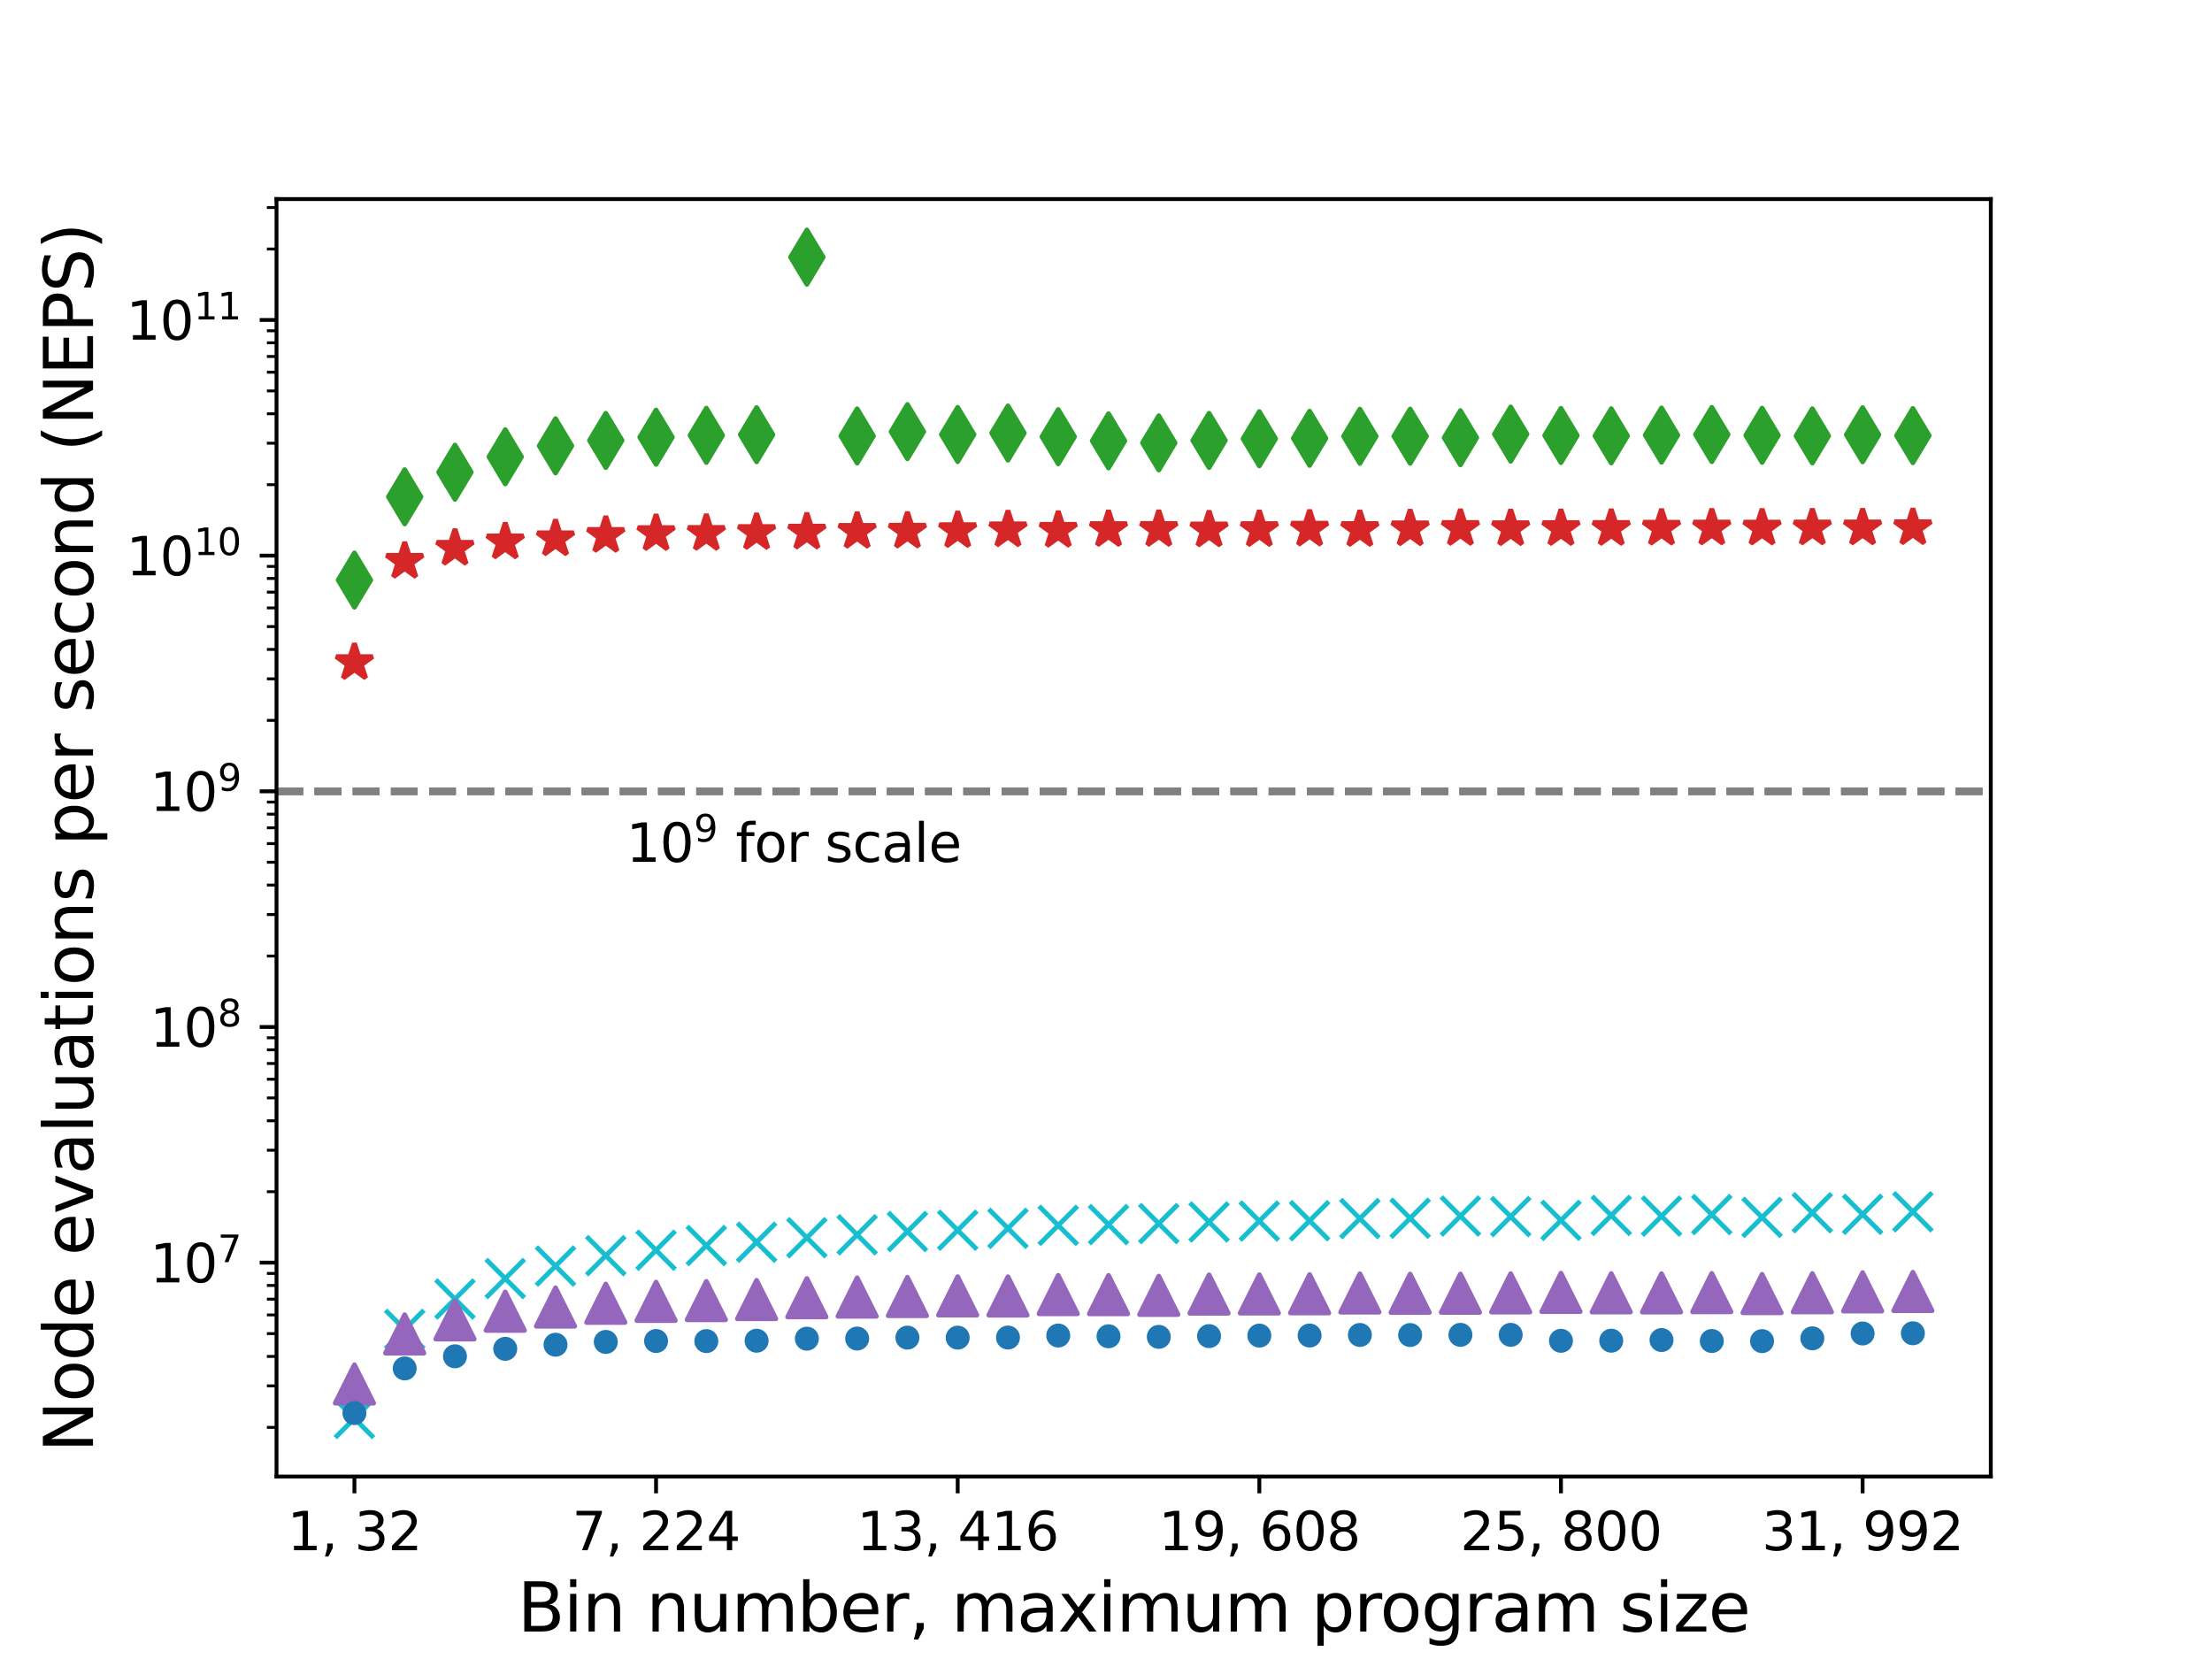 <?xml version="1.0" encoding="utf-8" standalone="no"?>
<!DOCTYPE svg PUBLIC "-//W3C//DTD SVG 1.1//EN"
  "http://www.w3.org/Graphics/SVG/1.1/DTD/svg11.dtd">
<svg xmlns:xlink="http://www.w3.org/1999/xlink" width="460.8pt" height="345.6pt" viewBox="0 0 460.8 345.6" xmlns="http://www.w3.org/2000/svg" version="1.1">
 <defs>
  <style type="text/css">*{stroke-linejoin: round; stroke-linecap: butt}</style>
 </defs>
 <g id="figure_1">
  <g id="patch_1">
   <path d="M 0 345.6 
L 460.8 345.6 
L 460.8 0 
L 0 0 
z
" style="fill: #ffffff"/>
  </g>
  <g id="axes_1">
   <g id="patch_2">
    <path d="M 57.6 307.584 
L 414.72 307.584 
L 414.72 41.472 
L 57.6 41.472 
z
" style="fill: #ffffff"/>
   </g>
   <g id="matplotlib.axis_1">
    <g id="xtick_1">
     <g id="line2d_1">
      <defs>
       <path id="m793e4cf4bb" d="M 0 0 
L 0 3.5 
" style="stroke: #000000; stroke-width: 0.8"/>
      </defs>
      <g>
       <use xlink:href="#m793e4cf4bb" x="73.833" y="307.584" style="stroke: #000000; stroke-width: 0.8"/>
      </g>
     </g>
     <g id="text_1">
      <!-- 1, 32 -->
      <g transform="translate(59.839 322.942)scale(0.11 -0.11)">
       <defs>
        <path id="DejaVuSans-31" d="M 794 531 
L 1825 531 
L 1825 4091 
L 703 3866 
L 703 4441 
L 1819 4666 
L 2450 4666 
L 2450 531 
L 3481 531 
L 3481 0 
L 794 0 
L 794 531 
z
" transform="scale(0.016)"/>
        <path id="DejaVuSans-2c" d="M 750 794 
L 1409 794 
L 1409 256 
L 897 -744 
L 494 -744 
L 750 256 
L 750 794 
z
" transform="scale(0.016)"/>
        <path id="DejaVuSans-20" transform="scale(0.016)"/>
        <path id="DejaVuSans-33" d="M 2597 2516 
Q 3050 2419 3304 2112 
Q 3559 1806 3559 1356 
Q 3559 666 3084 287 
Q 2609 -91 1734 -91 
Q 1441 -91 1130 -33 
Q 819 25 488 141 
L 488 750 
Q 750 597 1062 519 
Q 1375 441 1716 441 
Q 2309 441 2620 675 
Q 2931 909 2931 1356 
Q 2931 1769 2642 2001 
Q 2353 2234 1838 2234 
L 1294 2234 
L 1294 2753 
L 1863 2753 
Q 2328 2753 2575 2939 
Q 2822 3125 2822 3475 
Q 2822 3834 2567 4026 
Q 2313 4219 1838 4219 
Q 1578 4219 1281 4162 
Q 984 4106 628 3988 
L 628 4550 
Q 988 4650 1302 4700 
Q 1616 4750 1894 4750 
Q 2613 4750 3031 4423 
Q 3450 4097 3450 3541 
Q 3450 3153 3228 2886 
Q 3006 2619 2597 2516 
z
" transform="scale(0.016)"/>
        <path id="DejaVuSans-32" d="M 1228 531 
L 3431 531 
L 3431 0 
L 469 0 
L 469 531 
Q 828 903 1448 1529 
Q 2069 2156 2228 2338 
Q 2531 2678 2651 2914 
Q 2772 3150 2772 3378 
Q 2772 3750 2511 3984 
Q 2250 4219 1831 4219 
Q 1534 4219 1204 4116 
Q 875 4013 500 3803 
L 500 4441 
Q 881 4594 1212 4672 
Q 1544 4750 1819 4750 
Q 2544 4750 2975 4387 
Q 3406 4025 3406 3419 
Q 3406 3131 3298 2873 
Q 3191 2616 2906 2266 
Q 2828 2175 2409 1742 
Q 1991 1309 1228 531 
z
" transform="scale(0.016)"/>
       </defs>
       <use xlink:href="#DejaVuSans-31"/>
       <use xlink:href="#DejaVuSans-2c" x="63.623"/>
       <use xlink:href="#DejaVuSans-20" x="95.41"/>
       <use xlink:href="#DejaVuSans-33" x="127.197"/>
       <use xlink:href="#DejaVuSans-32" x="190.82"/>
      </g>
     </g>
    </g>
    <g id="xtick_2">
     <g id="line2d_2">
      <g>
       <use xlink:href="#m793e4cf4bb" x="136.669" y="307.584" style="stroke: #000000; stroke-width: 0.8"/>
      </g>
     </g>
     <g id="text_2">
      <!-- 7, 224 -->
      <g transform="translate(119.176 322.942)scale(0.11 -0.11)">
       <defs>
        <path id="DejaVuSans-37" d="M 525 4666 
L 3525 4666 
L 3525 4397 
L 1831 0 
L 1172 0 
L 2766 4134 
L 525 4134 
L 525 4666 
z
" transform="scale(0.016)"/>
        <path id="DejaVuSans-34" d="M 2419 4116 
L 825 1625 
L 2419 1625 
L 2419 4116 
z
M 2253 4666 
L 3047 4666 
L 3047 1625 
L 3713 1625 
L 3713 1100 
L 3047 1100 
L 3047 0 
L 2419 0 
L 2419 1100 
L 313 1100 
L 313 1709 
L 2253 4666 
z
" transform="scale(0.016)"/>
       </defs>
       <use xlink:href="#DejaVuSans-37"/>
       <use xlink:href="#DejaVuSans-2c" x="63.623"/>
       <use xlink:href="#DejaVuSans-20" x="95.41"/>
       <use xlink:href="#DejaVuSans-32" x="127.197"/>
       <use xlink:href="#DejaVuSans-32" x="190.82"/>
       <use xlink:href="#DejaVuSans-34" x="254.443"/>
      </g>
     </g>
    </g>
    <g id="xtick_3">
     <g id="line2d_3">
      <g>
       <use xlink:href="#m793e4cf4bb" x="199.505" y="307.584" style="stroke: #000000; stroke-width: 0.8"/>
      </g>
     </g>
     <g id="text_3">
      <!-- 13, 416 -->
      <g transform="translate(178.513 322.942)scale(0.11 -0.11)">
       <defs>
        <path id="DejaVuSans-36" d="M 2113 2584 
Q 1688 2584 1439 2293 
Q 1191 2003 1191 1497 
Q 1191 994 1439 701 
Q 1688 409 2113 409 
Q 2538 409 2786 701 
Q 3034 994 3034 1497 
Q 3034 2003 2786 2293 
Q 2538 2584 2113 2584 
z
M 3366 4563 
L 3366 3988 
Q 3128 4100 2886 4159 
Q 2644 4219 2406 4219 
Q 1781 4219 1451 3797 
Q 1122 3375 1075 2522 
Q 1259 2794 1537 2939 
Q 1816 3084 2150 3084 
Q 2853 3084 3261 2657 
Q 3669 2231 3669 1497 
Q 3669 778 3244 343 
Q 2819 -91 2113 -91 
Q 1303 -91 875 529 
Q 447 1150 447 2328 
Q 447 3434 972 4092 
Q 1497 4750 2381 4750 
Q 2619 4750 2861 4703 
Q 3103 4656 3366 4563 
z
" transform="scale(0.016)"/>
       </defs>
       <use xlink:href="#DejaVuSans-31"/>
       <use xlink:href="#DejaVuSans-33" x="63.623"/>
       <use xlink:href="#DejaVuSans-2c" x="127.246"/>
       <use xlink:href="#DejaVuSans-20" x="159.033"/>
       <use xlink:href="#DejaVuSans-34" x="190.82"/>
       <use xlink:href="#DejaVuSans-31" x="254.443"/>
       <use xlink:href="#DejaVuSans-36" x="318.066"/>
      </g>
     </g>
    </g>
    <g id="xtick_4">
     <g id="line2d_4">
      <g>
       <use xlink:href="#m793e4cf4bb" x="262.342" y="307.584" style="stroke: #000000; stroke-width: 0.8"/>
      </g>
     </g>
     <g id="text_4">
      <!-- 19, 608 -->
      <g transform="translate(241.349 322.942)scale(0.11 -0.11)">
       <defs>
        <path id="DejaVuSans-39" d="M 703 97 
L 703 672 
Q 941 559 1184 500 
Q 1428 441 1663 441 
Q 2288 441 2617 861 
Q 2947 1281 2994 2138 
Q 2813 1869 2534 1725 
Q 2256 1581 1919 1581 
Q 1219 1581 811 2004 
Q 403 2428 403 3163 
Q 403 3881 828 4315 
Q 1253 4750 1959 4750 
Q 2769 4750 3195 4129 
Q 3622 3509 3622 2328 
Q 3622 1225 3098 567 
Q 2575 -91 1691 -91 
Q 1453 -91 1209 -44 
Q 966 3 703 97 
z
M 1959 2075 
Q 2384 2075 2632 2365 
Q 2881 2656 2881 3163 
Q 2881 3666 2632 3958 
Q 2384 4250 1959 4250 
Q 1534 4250 1286 3958 
Q 1038 3666 1038 3163 
Q 1038 2656 1286 2365 
Q 1534 2075 1959 2075 
z
" transform="scale(0.016)"/>
        <path id="DejaVuSans-30" d="M 2034 4250 
Q 1547 4250 1301 3770 
Q 1056 3291 1056 2328 
Q 1056 1369 1301 889 
Q 1547 409 2034 409 
Q 2525 409 2770 889 
Q 3016 1369 3016 2328 
Q 3016 3291 2770 3770 
Q 2525 4250 2034 4250 
z
M 2034 4750 
Q 2819 4750 3233 4129 
Q 3647 3509 3647 2328 
Q 3647 1150 3233 529 
Q 2819 -91 2034 -91 
Q 1250 -91 836 529 
Q 422 1150 422 2328 
Q 422 3509 836 4129 
Q 1250 4750 2034 4750 
z
" transform="scale(0.016)"/>
        <path id="DejaVuSans-38" d="M 2034 2216 
Q 1584 2216 1326 1975 
Q 1069 1734 1069 1313 
Q 1069 891 1326 650 
Q 1584 409 2034 409 
Q 2484 409 2743 651 
Q 3003 894 3003 1313 
Q 3003 1734 2745 1975 
Q 2488 2216 2034 2216 
z
M 1403 2484 
Q 997 2584 770 2862 
Q 544 3141 544 3541 
Q 544 4100 942 4425 
Q 1341 4750 2034 4750 
Q 2731 4750 3128 4425 
Q 3525 4100 3525 3541 
Q 3525 3141 3298 2862 
Q 3072 2584 2669 2484 
Q 3125 2378 3379 2068 
Q 3634 1759 3634 1313 
Q 3634 634 3220 271 
Q 2806 -91 2034 -91 
Q 1263 -91 848 271 
Q 434 634 434 1313 
Q 434 1759 690 2068 
Q 947 2378 1403 2484 
z
M 1172 3481 
Q 1172 3119 1398 2916 
Q 1625 2713 2034 2713 
Q 2441 2713 2670 2916 
Q 2900 3119 2900 3481 
Q 2900 3844 2670 4047 
Q 2441 4250 2034 4250 
Q 1625 4250 1398 4047 
Q 1172 3844 1172 3481 
z
" transform="scale(0.016)"/>
       </defs>
       <use xlink:href="#DejaVuSans-31"/>
       <use xlink:href="#DejaVuSans-39" x="63.623"/>
       <use xlink:href="#DejaVuSans-2c" x="127.246"/>
       <use xlink:href="#DejaVuSans-20" x="159.033"/>
       <use xlink:href="#DejaVuSans-36" x="190.82"/>
       <use xlink:href="#DejaVuSans-30" x="254.443"/>
       <use xlink:href="#DejaVuSans-38" x="318.066"/>
      </g>
     </g>
    </g>
    <g id="xtick_5">
     <g id="line2d_5">
      <g>
       <use xlink:href="#m793e4cf4bb" x="325.178" y="307.584" style="stroke: #000000; stroke-width: 0.8"/>
      </g>
     </g>
     <g id="text_5">
      <!-- 25, 800 -->
      <g transform="translate(304.185 322.942)scale(0.11 -0.11)">
       <defs>
        <path id="DejaVuSans-35" d="M 691 4666 
L 3169 4666 
L 3169 4134 
L 1269 4134 
L 1269 2991 
Q 1406 3038 1543 3061 
Q 1681 3084 1819 3084 
Q 2600 3084 3056 2656 
Q 3513 2228 3513 1497 
Q 3513 744 3044 326 
Q 2575 -91 1722 -91 
Q 1428 -91 1123 -41 
Q 819 9 494 109 
L 494 744 
Q 775 591 1075 516 
Q 1375 441 1709 441 
Q 2250 441 2565 725 
Q 2881 1009 2881 1497 
Q 2881 1984 2565 2268 
Q 2250 2553 1709 2553 
Q 1456 2553 1204 2497 
Q 953 2441 691 2322 
L 691 4666 
z
" transform="scale(0.016)"/>
       </defs>
       <use xlink:href="#DejaVuSans-32"/>
       <use xlink:href="#DejaVuSans-35" x="63.623"/>
       <use xlink:href="#DejaVuSans-2c" x="127.246"/>
       <use xlink:href="#DejaVuSans-20" x="159.033"/>
       <use xlink:href="#DejaVuSans-38" x="190.82"/>
       <use xlink:href="#DejaVuSans-30" x="254.443"/>
       <use xlink:href="#DejaVuSans-30" x="318.066"/>
      </g>
     </g>
    </g>
    <g id="xtick_6">
     <g id="line2d_6">
      <g>
       <use xlink:href="#m793e4cf4bb" x="388.015" y="307.584" style="stroke: #000000; stroke-width: 0.8"/>
      </g>
     </g>
     <g id="text_6">
      <!-- 31, 992 -->
      <g transform="translate(367.022 322.942)scale(0.11 -0.11)">
       <use xlink:href="#DejaVuSans-33"/>
       <use xlink:href="#DejaVuSans-31" x="63.623"/>
       <use xlink:href="#DejaVuSans-2c" x="127.246"/>
       <use xlink:href="#DejaVuSans-20" x="159.033"/>
       <use xlink:href="#DejaVuSans-39" x="190.82"/>
       <use xlink:href="#DejaVuSans-39" x="254.443"/>
       <use xlink:href="#DejaVuSans-32" x="318.066"/>
      </g>
     </g>
    </g>
    <g id="text_7">
     <!-- Bin number, maximum program size -->
     <g transform="translate(107.815 339.868)scale(0.14 -0.14)">
      <defs>
       <path id="DejaVuSans-42" d="M 1259 2228 
L 1259 519 
L 2272 519 
Q 2781 519 3026 730 
Q 3272 941 3272 1375 
Q 3272 1813 3026 2020 
Q 2781 2228 2272 2228 
L 1259 2228 
z
M 1259 4147 
L 1259 2741 
L 2194 2741 
Q 2656 2741 2882 2914 
Q 3109 3088 3109 3444 
Q 3109 3797 2882 3972 
Q 2656 4147 2194 4147 
L 1259 4147 
z
M 628 4666 
L 2241 4666 
Q 2963 4666 3353 4366 
Q 3744 4066 3744 3513 
Q 3744 3084 3544 2831 
Q 3344 2578 2956 2516 
Q 3422 2416 3680 2098 
Q 3938 1781 3938 1306 
Q 3938 681 3513 340 
Q 3088 0 2303 0 
L 628 0 
L 628 4666 
z
" transform="scale(0.016)"/>
       <path id="DejaVuSans-69" d="M 603 3500 
L 1178 3500 
L 1178 0 
L 603 0 
L 603 3500 
z
M 603 4863 
L 1178 4863 
L 1178 4134 
L 603 4134 
L 603 4863 
z
" transform="scale(0.016)"/>
       <path id="DejaVuSans-6e" d="M 3513 2113 
L 3513 0 
L 2938 0 
L 2938 2094 
Q 2938 2591 2744 2837 
Q 2550 3084 2163 3084 
Q 1697 3084 1428 2787 
Q 1159 2491 1159 1978 
L 1159 0 
L 581 0 
L 581 3500 
L 1159 3500 
L 1159 2956 
Q 1366 3272 1645 3428 
Q 1925 3584 2291 3584 
Q 2894 3584 3203 3211 
Q 3513 2838 3513 2113 
z
" transform="scale(0.016)"/>
       <path id="DejaVuSans-75" d="M 544 1381 
L 544 3500 
L 1119 3500 
L 1119 1403 
Q 1119 906 1312 657 
Q 1506 409 1894 409 
Q 2359 409 2629 706 
Q 2900 1003 2900 1516 
L 2900 3500 
L 3475 3500 
L 3475 0 
L 2900 0 
L 2900 538 
Q 2691 219 2414 64 
Q 2138 -91 1772 -91 
Q 1169 -91 856 284 
Q 544 659 544 1381 
z
M 1991 3584 
L 1991 3584 
z
" transform="scale(0.016)"/>
       <path id="DejaVuSans-6d" d="M 3328 2828 
Q 3544 3216 3844 3400 
Q 4144 3584 4550 3584 
Q 5097 3584 5394 3201 
Q 5691 2819 5691 2113 
L 5691 0 
L 5113 0 
L 5113 2094 
Q 5113 2597 4934 2840 
Q 4756 3084 4391 3084 
Q 3944 3084 3684 2787 
Q 3425 2491 3425 1978 
L 3425 0 
L 2847 0 
L 2847 2094 
Q 2847 2600 2669 2842 
Q 2491 3084 2119 3084 
Q 1678 3084 1418 2786 
Q 1159 2488 1159 1978 
L 1159 0 
L 581 0 
L 581 3500 
L 1159 3500 
L 1159 2956 
Q 1356 3278 1631 3431 
Q 1906 3584 2284 3584 
Q 2666 3584 2933 3390 
Q 3200 3197 3328 2828 
z
" transform="scale(0.016)"/>
       <path id="DejaVuSans-62" d="M 3116 1747 
Q 3116 2381 2855 2742 
Q 2594 3103 2138 3103 
Q 1681 3103 1420 2742 
Q 1159 2381 1159 1747 
Q 1159 1113 1420 752 
Q 1681 391 2138 391 
Q 2594 391 2855 752 
Q 3116 1113 3116 1747 
z
M 1159 2969 
Q 1341 3281 1617 3432 
Q 1894 3584 2278 3584 
Q 2916 3584 3314 3078 
Q 3713 2572 3713 1747 
Q 3713 922 3314 415 
Q 2916 -91 2278 -91 
Q 1894 -91 1617 61 
Q 1341 213 1159 525 
L 1159 0 
L 581 0 
L 581 4863 
L 1159 4863 
L 1159 2969 
z
" transform="scale(0.016)"/>
       <path id="DejaVuSans-65" d="M 3597 1894 
L 3597 1613 
L 953 1613 
Q 991 1019 1311 708 
Q 1631 397 2203 397 
Q 2534 397 2845 478 
Q 3156 559 3463 722 
L 3463 178 
Q 3153 47 2828 -22 
Q 2503 -91 2169 -91 
Q 1331 -91 842 396 
Q 353 884 353 1716 
Q 353 2575 817 3079 
Q 1281 3584 2069 3584 
Q 2775 3584 3186 3129 
Q 3597 2675 3597 1894 
z
M 3022 2063 
Q 3016 2534 2758 2815 
Q 2500 3097 2075 3097 
Q 1594 3097 1305 2825 
Q 1016 2553 972 2059 
L 3022 2063 
z
" transform="scale(0.016)"/>
       <path id="DejaVuSans-72" d="M 2631 2963 
Q 2534 3019 2420 3045 
Q 2306 3072 2169 3072 
Q 1681 3072 1420 2755 
Q 1159 2438 1159 1844 
L 1159 0 
L 581 0 
L 581 3500 
L 1159 3500 
L 1159 2956 
Q 1341 3275 1631 3429 
Q 1922 3584 2338 3584 
Q 2397 3584 2469 3576 
Q 2541 3569 2628 3553 
L 2631 2963 
z
" transform="scale(0.016)"/>
       <path id="DejaVuSans-61" d="M 2194 1759 
Q 1497 1759 1228 1600 
Q 959 1441 959 1056 
Q 959 750 1161 570 
Q 1363 391 1709 391 
Q 2188 391 2477 730 
Q 2766 1069 2766 1631 
L 2766 1759 
L 2194 1759 
z
M 3341 1997 
L 3341 0 
L 2766 0 
L 2766 531 
Q 2569 213 2275 61 
Q 1981 -91 1556 -91 
Q 1019 -91 701 211 
Q 384 513 384 1019 
Q 384 1609 779 1909 
Q 1175 2209 1959 2209 
L 2766 2209 
L 2766 2266 
Q 2766 2663 2505 2880 
Q 2244 3097 1772 3097 
Q 1472 3097 1187 3025 
Q 903 2953 641 2809 
L 641 3341 
Q 956 3463 1253 3523 
Q 1550 3584 1831 3584 
Q 2591 3584 2966 3190 
Q 3341 2797 3341 1997 
z
" transform="scale(0.016)"/>
       <path id="DejaVuSans-78" d="M 3513 3500 
L 2247 1797 
L 3578 0 
L 2900 0 
L 1881 1375 
L 863 0 
L 184 0 
L 1544 1831 
L 300 3500 
L 978 3500 
L 1906 2253 
L 2834 3500 
L 3513 3500 
z
" transform="scale(0.016)"/>
       <path id="DejaVuSans-70" d="M 1159 525 
L 1159 -1331 
L 581 -1331 
L 581 3500 
L 1159 3500 
L 1159 2969 
Q 1341 3281 1617 3432 
Q 1894 3584 2278 3584 
Q 2916 3584 3314 3078 
Q 3713 2572 3713 1747 
Q 3713 922 3314 415 
Q 2916 -91 2278 -91 
Q 1894 -91 1617 61 
Q 1341 213 1159 525 
z
M 3116 1747 
Q 3116 2381 2855 2742 
Q 2594 3103 2138 3103 
Q 1681 3103 1420 2742 
Q 1159 2381 1159 1747 
Q 1159 1113 1420 752 
Q 1681 391 2138 391 
Q 2594 391 2855 752 
Q 3116 1113 3116 1747 
z
" transform="scale(0.016)"/>
       <path id="DejaVuSans-6f" d="M 1959 3097 
Q 1497 3097 1228 2736 
Q 959 2375 959 1747 
Q 959 1119 1226 758 
Q 1494 397 1959 397 
Q 2419 397 2687 759 
Q 2956 1122 2956 1747 
Q 2956 2369 2687 2733 
Q 2419 3097 1959 3097 
z
M 1959 3584 
Q 2709 3584 3137 3096 
Q 3566 2609 3566 1747 
Q 3566 888 3137 398 
Q 2709 -91 1959 -91 
Q 1206 -91 779 398 
Q 353 888 353 1747 
Q 353 2609 779 3096 
Q 1206 3584 1959 3584 
z
" transform="scale(0.016)"/>
       <path id="DejaVuSans-67" d="M 2906 1791 
Q 2906 2416 2648 2759 
Q 2391 3103 1925 3103 
Q 1463 3103 1205 2759 
Q 947 2416 947 1791 
Q 947 1169 1205 825 
Q 1463 481 1925 481 
Q 2391 481 2648 825 
Q 2906 1169 2906 1791 
z
M 3481 434 
Q 3481 -459 3084 -895 
Q 2688 -1331 1869 -1331 
Q 1566 -1331 1297 -1286 
Q 1028 -1241 775 -1147 
L 775 -588 
Q 1028 -725 1275 -790 
Q 1522 -856 1778 -856 
Q 2344 -856 2625 -561 
Q 2906 -266 2906 331 
L 2906 616 
Q 2728 306 2450 153 
Q 2172 0 1784 0 
Q 1141 0 747 490 
Q 353 981 353 1791 
Q 353 2603 747 3093 
Q 1141 3584 1784 3584 
Q 2172 3584 2450 3431 
Q 2728 3278 2906 2969 
L 2906 3500 
L 3481 3500 
L 3481 434 
z
" transform="scale(0.016)"/>
       <path id="DejaVuSans-73" d="M 2834 3397 
L 2834 2853 
Q 2591 2978 2328 3040 
Q 2066 3103 1784 3103 
Q 1356 3103 1142 2972 
Q 928 2841 928 2578 
Q 928 2378 1081 2264 
Q 1234 2150 1697 2047 
L 1894 2003 
Q 2506 1872 2764 1633 
Q 3022 1394 3022 966 
Q 3022 478 2636 193 
Q 2250 -91 1575 -91 
Q 1294 -91 989 -36 
Q 684 19 347 128 
L 347 722 
Q 666 556 975 473 
Q 1284 391 1588 391 
Q 1994 391 2212 530 
Q 2431 669 2431 922 
Q 2431 1156 2273 1281 
Q 2116 1406 1581 1522 
L 1381 1569 
Q 847 1681 609 1914 
Q 372 2147 372 2553 
Q 372 3047 722 3315 
Q 1072 3584 1716 3584 
Q 2034 3584 2315 3537 
Q 2597 3491 2834 3397 
z
" transform="scale(0.016)"/>
       <path id="DejaVuSans-7a" d="M 353 3500 
L 3084 3500 
L 3084 2975 
L 922 459 
L 3084 459 
L 3084 0 
L 275 0 
L 275 525 
L 2438 3041 
L 353 3041 
L 353 3500 
z
" transform="scale(0.016)"/>
      </defs>
      <use xlink:href="#DejaVuSans-42"/>
      <use xlink:href="#DejaVuSans-69" x="68.604"/>
      <use xlink:href="#DejaVuSans-6e" x="96.387"/>
      <use xlink:href="#DejaVuSans-20" x="159.766"/>
      <use xlink:href="#DejaVuSans-6e" x="191.553"/>
      <use xlink:href="#DejaVuSans-75" x="254.932"/>
      <use xlink:href="#DejaVuSans-6d" x="318.311"/>
      <use xlink:href="#DejaVuSans-62" x="415.723"/>
      <use xlink:href="#DejaVuSans-65" x="479.199"/>
      <use xlink:href="#DejaVuSans-72" x="540.723"/>
      <use xlink:href="#DejaVuSans-2c" x="581.836"/>
      <use xlink:href="#DejaVuSans-20" x="613.623"/>
      <use xlink:href="#DejaVuSans-6d" x="645.41"/>
      <use xlink:href="#DejaVuSans-61" x="742.822"/>
      <use xlink:href="#DejaVuSans-78" x="804.102"/>
      <use xlink:href="#DejaVuSans-69" x="863.281"/>
      <use xlink:href="#DejaVuSans-6d" x="891.064"/>
      <use xlink:href="#DejaVuSans-75" x="988.477"/>
      <use xlink:href="#DejaVuSans-6d" x="1051.855"/>
      <use xlink:href="#DejaVuSans-20" x="1149.268"/>
      <use xlink:href="#DejaVuSans-70" x="1181.055"/>
      <use xlink:href="#DejaVuSans-72" x="1244.531"/>
      <use xlink:href="#DejaVuSans-6f" x="1283.395"/>
      <use xlink:href="#DejaVuSans-67" x="1344.576"/>
      <use xlink:href="#DejaVuSans-72" x="1408.053"/>
      <use xlink:href="#DejaVuSans-61" x="1449.166"/>
      <use xlink:href="#DejaVuSans-6d" x="1510.445"/>
      <use xlink:href="#DejaVuSans-20" x="1607.857"/>
      <use xlink:href="#DejaVuSans-73" x="1639.645"/>
      <use xlink:href="#DejaVuSans-69" x="1691.744"/>
      <use xlink:href="#DejaVuSans-7a" x="1719.527"/>
      <use xlink:href="#DejaVuSans-65" x="1772.018"/>
     </g>
    </g>
   </g>
   <g id="matplotlib.axis_2">
    <g id="ytick_1">
     <g id="line2d_7">
      <defs>
       <path id="m79668b6c99" d="M 0 0 
L -3.5 0 
" style="stroke: #000000; stroke-width: 0.8"/>
      </defs>
      <g>
       <use xlink:href="#m79668b6c99" x="57.6" y="263.033" style="stroke: #000000; stroke-width: 0.8"/>
      </g>
     </g>
     <g id="text_8">
      <!-- $\mathdefault{10^{7}}$ -->
      <g transform="translate(31.24 267.212)scale(0.11 -0.11)">
       <use xlink:href="#DejaVuSans-31" transform="translate(0 0.684)"/>
       <use xlink:href="#DejaVuSans-30" transform="translate(63.623 0.684)"/>
       <use xlink:href="#DejaVuSans-37" transform="translate(128.203 38.966)scale(0.7)"/>
      </g>
     </g>
    </g>
    <g id="ytick_2">
     <g id="line2d_8">
      <g>
       <use xlink:href="#m79668b6c99" x="57.6" y="213.938" style="stroke: #000000; stroke-width: 0.8"/>
      </g>
     </g>
     <g id="text_9">
      <!-- $\mathdefault{10^{8}}$ -->
      <g transform="translate(31.24 218.117)scale(0.11 -0.11)">
       <use xlink:href="#DejaVuSans-31" transform="translate(0 0.766)"/>
       <use xlink:href="#DejaVuSans-30" transform="translate(63.623 0.766)"/>
       <use xlink:href="#DejaVuSans-38" transform="translate(128.203 39.047)scale(0.7)"/>
      </g>
     </g>
    </g>
    <g id="ytick_3">
     <g id="line2d_9">
      <g>
       <use xlink:href="#m79668b6c99" x="57.6" y="164.843" style="stroke: #000000; stroke-width: 0.8"/>
      </g>
     </g>
     <g id="text_10">
      <!-- $\mathdefault{10^{9}}$ -->
      <g transform="translate(31.24 169.023)scale(0.11 -0.11)">
       <use xlink:href="#DejaVuSans-31" transform="translate(0 0.766)"/>
       <use xlink:href="#DejaVuSans-30" transform="translate(63.623 0.766)"/>
       <use xlink:href="#DejaVuSans-39" transform="translate(128.203 39.047)scale(0.7)"/>
      </g>
     </g>
    </g>
    <g id="ytick_4">
     <g id="line2d_10">
      <g>
       <use xlink:href="#m79668b6c99" x="57.6" y="115.749" style="stroke: #000000; stroke-width: 0.8"/>
      </g>
     </g>
     <g id="text_11">
      <!-- $\mathdefault{10^{10}}$ -->
      <g transform="translate(26.29 119.928)scale(0.11 -0.11)">
       <use xlink:href="#DejaVuSans-31" transform="translate(0 0.766)"/>
       <use xlink:href="#DejaVuSans-30" transform="translate(63.623 0.766)"/>
       <use xlink:href="#DejaVuSans-31" transform="translate(128.203 39.047)scale(0.7)"/>
       <use xlink:href="#DejaVuSans-30" transform="translate(172.739 39.047)scale(0.7)"/>
      </g>
     </g>
    </g>
    <g id="ytick_5">
     <g id="line2d_11">
      <g>
       <use xlink:href="#m79668b6c99" x="57.6" y="66.654" style="stroke: #000000; stroke-width: 0.8"/>
      </g>
     </g>
     <g id="text_12">
      <!-- $\mathdefault{10^{11}}$ -->
      <g transform="translate(26.29 70.833)scale(0.11 -0.11)">
       <use xlink:href="#DejaVuSans-31" transform="translate(0 0.684)"/>
       <use xlink:href="#DejaVuSans-30" transform="translate(63.623 0.684)"/>
       <use xlink:href="#DejaVuSans-31" transform="translate(128.203 38.966)scale(0.7)"/>
       <use xlink:href="#DejaVuSans-31" transform="translate(172.739 38.966)scale(0.7)"/>
      </g>
     </g>
    </g>
    <g id="ytick_6">
     <g id="line2d_12">
      <defs>
       <path id="m78983fffcb" d="M 0 0 
L -2 0 
" style="stroke: #000000; stroke-width: 0.6"/>
      </defs>
      <g>
       <use xlink:href="#m78983fffcb" x="57.6" y="297.348" style="stroke: #000000; stroke-width: 0.6"/>
      </g>
     </g>
    </g>
    <g id="ytick_7">
     <g id="line2d_13">
      <g>
       <use xlink:href="#m78983fffcb" x="57.6" y="288.703" style="stroke: #000000; stroke-width: 0.6"/>
      </g>
     </g>
    </g>
    <g id="ytick_8">
     <g id="line2d_14">
      <g>
       <use xlink:href="#m78983fffcb" x="57.6" y="282.569" style="stroke: #000000; stroke-width: 0.6"/>
      </g>
     </g>
    </g>
    <g id="ytick_9">
     <g id="line2d_15">
      <g>
       <use xlink:href="#m78983fffcb" x="57.6" y="277.811" style="stroke: #000000; stroke-width: 0.6"/>
      </g>
     </g>
    </g>
    <g id="ytick_10">
     <g id="line2d_16">
      <g>
       <use xlink:href="#m78983fffcb" x="57.6" y="273.924" style="stroke: #000000; stroke-width: 0.6"/>
      </g>
     </g>
    </g>
    <g id="ytick_11">
     <g id="line2d_17">
      <g>
       <use xlink:href="#m78983fffcb" x="57.6" y="270.637" style="stroke: #000000; stroke-width: 0.6"/>
      </g>
     </g>
    </g>
    <g id="ytick_12">
     <g id="line2d_18">
      <g>
       <use xlink:href="#m78983fffcb" x="57.6" y="267.79" style="stroke: #000000; stroke-width: 0.6"/>
      </g>
     </g>
    </g>
    <g id="ytick_13">
     <g id="line2d_19">
      <g>
       <use xlink:href="#m78983fffcb" x="57.6" y="265.279" style="stroke: #000000; stroke-width: 0.6"/>
      </g>
     </g>
    </g>
    <g id="ytick_14">
     <g id="line2d_20">
      <g>
       <use xlink:href="#m78983fffcb" x="57.6" y="248.254" style="stroke: #000000; stroke-width: 0.6"/>
      </g>
     </g>
    </g>
    <g id="ytick_15">
     <g id="line2d_21">
      <g>
       <use xlink:href="#m78983fffcb" x="57.6" y="239.608" style="stroke: #000000; stroke-width: 0.6"/>
      </g>
     </g>
    </g>
    <g id="ytick_16">
     <g id="line2d_22">
      <g>
       <use xlink:href="#m78983fffcb" x="57.6" y="233.475" style="stroke: #000000; stroke-width: 0.6"/>
      </g>
     </g>
    </g>
    <g id="ytick_17">
     <g id="line2d_23">
      <g>
       <use xlink:href="#m78983fffcb" x="57.6" y="228.717" style="stroke: #000000; stroke-width: 0.6"/>
      </g>
     </g>
    </g>
    <g id="ytick_18">
     <g id="line2d_24">
      <g>
       <use xlink:href="#m78983fffcb" x="57.6" y="224.83" style="stroke: #000000; stroke-width: 0.6"/>
      </g>
     </g>
    </g>
    <g id="ytick_19">
     <g id="line2d_25">
      <g>
       <use xlink:href="#m78983fffcb" x="57.6" y="221.543" style="stroke: #000000; stroke-width: 0.6"/>
      </g>
     </g>
    </g>
    <g id="ytick_20">
     <g id="line2d_26">
      <g>
       <use xlink:href="#m78983fffcb" x="57.6" y="218.696" style="stroke: #000000; stroke-width: 0.6"/>
      </g>
     </g>
    </g>
    <g id="ytick_21">
     <g id="line2d_27">
      <g>
       <use xlink:href="#m78983fffcb" x="57.6" y="216.184" style="stroke: #000000; stroke-width: 0.6"/>
      </g>
     </g>
    </g>
    <g id="ytick_22">
     <g id="line2d_28">
      <g>
       <use xlink:href="#m78983fffcb" x="57.6" y="199.159" style="stroke: #000000; stroke-width: 0.6"/>
      </g>
     </g>
    </g>
    <g id="ytick_23">
     <g id="line2d_29">
      <g>
       <use xlink:href="#m78983fffcb" x="57.6" y="190.514" style="stroke: #000000; stroke-width: 0.6"/>
      </g>
     </g>
    </g>
    <g id="ytick_24">
     <g id="line2d_30">
      <g>
       <use xlink:href="#m78983fffcb" x="57.6" y="184.38" style="stroke: #000000; stroke-width: 0.6"/>
      </g>
     </g>
    </g>
    <g id="ytick_25">
     <g id="line2d_31">
      <g>
       <use xlink:href="#m78983fffcb" x="57.6" y="179.622" style="stroke: #000000; stroke-width: 0.6"/>
      </g>
     </g>
    </g>
    <g id="ytick_26">
     <g id="line2d_32">
      <g>
       <use xlink:href="#m78983fffcb" x="57.6" y="175.735" style="stroke: #000000; stroke-width: 0.6"/>
      </g>
     </g>
    </g>
    <g id="ytick_27">
     <g id="line2d_33">
      <g>
       <use xlink:href="#m78983fffcb" x="57.6" y="172.448" style="stroke: #000000; stroke-width: 0.6"/>
      </g>
     </g>
    </g>
    <g id="ytick_28">
     <g id="line2d_34">
      <g>
       <use xlink:href="#m78983fffcb" x="57.6" y="169.601" style="stroke: #000000; stroke-width: 0.6"/>
      </g>
     </g>
    </g>
    <g id="ytick_29">
     <g id="line2d_35">
      <g>
       <use xlink:href="#m78983fffcb" x="57.6" y="167.09" style="stroke: #000000; stroke-width: 0.6"/>
      </g>
     </g>
    </g>
    <g id="ytick_30">
     <g id="line2d_36">
      <g>
       <use xlink:href="#m78983fffcb" x="57.6" y="150.064" style="stroke: #000000; stroke-width: 0.6"/>
      </g>
     </g>
    </g>
    <g id="ytick_31">
     <g id="line2d_37">
      <g>
       <use xlink:href="#m78983fffcb" x="57.6" y="141.419" style="stroke: #000000; stroke-width: 0.6"/>
      </g>
     </g>
    </g>
    <g id="ytick_32">
     <g id="line2d_38">
      <g>
       <use xlink:href="#m78983fffcb" x="57.6" y="135.286" style="stroke: #000000; stroke-width: 0.6"/>
      </g>
     </g>
    </g>
    <g id="ytick_33">
     <g id="line2d_39">
      <g>
       <use xlink:href="#m78983fffcb" x="57.6" y="130.528" style="stroke: #000000; stroke-width: 0.6"/>
      </g>
     </g>
    </g>
    <g id="ytick_34">
     <g id="line2d_40">
      <g>
       <use xlink:href="#m78983fffcb" x="57.6" y="126.64" style="stroke: #000000; stroke-width: 0.6"/>
      </g>
     </g>
    </g>
    <g id="ytick_35">
     <g id="line2d_41">
      <g>
       <use xlink:href="#m78983fffcb" x="57.6" y="123.354" style="stroke: #000000; stroke-width: 0.6"/>
      </g>
     </g>
    </g>
    <g id="ytick_36">
     <g id="line2d_42">
      <g>
       <use xlink:href="#m78983fffcb" x="57.6" y="120.507" style="stroke: #000000; stroke-width: 0.6"/>
      </g>
     </g>
    </g>
    <g id="ytick_37">
     <g id="line2d_43">
      <g>
       <use xlink:href="#m78983fffcb" x="57.6" y="117.995" style="stroke: #000000; stroke-width: 0.6"/>
      </g>
     </g>
    </g>
    <g id="ytick_38">
     <g id="line2d_44">
      <g>
       <use xlink:href="#m78983fffcb" x="57.6" y="100.97" style="stroke: #000000; stroke-width: 0.6"/>
      </g>
     </g>
    </g>
    <g id="ytick_39">
     <g id="line2d_45">
      <g>
       <use xlink:href="#m78983fffcb" x="57.6" y="92.325" style="stroke: #000000; stroke-width: 0.6"/>
      </g>
     </g>
    </g>
    <g id="ytick_40">
     <g id="line2d_46">
      <g>
       <use xlink:href="#m78983fffcb" x="57.6" y="86.191" style="stroke: #000000; stroke-width: 0.6"/>
      </g>
     </g>
    </g>
    <g id="ytick_41">
     <g id="line2d_47">
      <g>
       <use xlink:href="#m78983fffcb" x="57.6" y="81.433" style="stroke: #000000; stroke-width: 0.6"/>
      </g>
     </g>
    </g>
    <g id="ytick_42">
     <g id="line2d_48">
      <g>
       <use xlink:href="#m78983fffcb" x="57.6" y="77.546" style="stroke: #000000; stroke-width: 0.6"/>
      </g>
     </g>
    </g>
    <g id="ytick_43">
     <g id="line2d_49">
      <g>
       <use xlink:href="#m78983fffcb" x="57.6" y="74.259" style="stroke: #000000; stroke-width: 0.6"/>
      </g>
     </g>
    </g>
    <g id="ytick_44">
     <g id="line2d_50">
      <g>
       <use xlink:href="#m78983fffcb" x="57.6" y="71.412" style="stroke: #000000; stroke-width: 0.6"/>
      </g>
     </g>
    </g>
    <g id="ytick_45">
     <g id="line2d_51">
      <g>
       <use xlink:href="#m78983fffcb" x="57.6" y="68.901" style="stroke: #000000; stroke-width: 0.6"/>
      </g>
     </g>
    </g>
    <g id="ytick_46">
     <g id="line2d_52">
      <g>
       <use xlink:href="#m78983fffcb" x="57.6" y="51.875" style="stroke: #000000; stroke-width: 0.6"/>
      </g>
     </g>
    </g>
    <g id="ytick_47">
     <g id="line2d_53">
      <g>
       <use xlink:href="#m78983fffcb" x="57.6" y="43.23" style="stroke: #000000; stroke-width: 0.6"/>
      </g>
     </g>
    </g>
    <g id="text_13">
     <!-- Node evaluations per second (NEPS) -->
     <g transform="translate(19.378 302.545)rotate(-90)scale(0.14 -0.14)">
      <defs>
       <path id="DejaVuSans-4e" d="M 628 4666 
L 1478 4666 
L 3547 763 
L 3547 4666 
L 4159 4666 
L 4159 0 
L 3309 0 
L 1241 3903 
L 1241 0 
L 628 0 
L 628 4666 
z
" transform="scale(0.016)"/>
       <path id="DejaVuSans-64" d="M 2906 2969 
L 2906 4863 
L 3481 4863 
L 3481 0 
L 2906 0 
L 2906 525 
Q 2725 213 2448 61 
Q 2172 -91 1784 -91 
Q 1150 -91 751 415 
Q 353 922 353 1747 
Q 353 2572 751 3078 
Q 1150 3584 1784 3584 
Q 2172 3584 2448 3432 
Q 2725 3281 2906 2969 
z
M 947 1747 
Q 947 1113 1208 752 
Q 1469 391 1925 391 
Q 2381 391 2643 752 
Q 2906 1113 2906 1747 
Q 2906 2381 2643 2742 
Q 2381 3103 1925 3103 
Q 1469 3103 1208 2742 
Q 947 2381 947 1747 
z
" transform="scale(0.016)"/>
       <path id="DejaVuSans-76" d="M 191 3500 
L 800 3500 
L 1894 563 
L 2988 3500 
L 3597 3500 
L 2284 0 
L 1503 0 
L 191 3500 
z
" transform="scale(0.016)"/>
       <path id="DejaVuSans-6c" d="M 603 4863 
L 1178 4863 
L 1178 0 
L 603 0 
L 603 4863 
z
" transform="scale(0.016)"/>
       <path id="DejaVuSans-74" d="M 1172 4494 
L 1172 3500 
L 2356 3500 
L 2356 3053 
L 1172 3053 
L 1172 1153 
Q 1172 725 1289 603 
Q 1406 481 1766 481 
L 2356 481 
L 2356 0 
L 1766 0 
Q 1100 0 847 248 
Q 594 497 594 1153 
L 594 3053 
L 172 3053 
L 172 3500 
L 594 3500 
L 594 4494 
L 1172 4494 
z
" transform="scale(0.016)"/>
       <path id="DejaVuSans-63" d="M 3122 3366 
L 3122 2828 
Q 2878 2963 2633 3030 
Q 2388 3097 2138 3097 
Q 1578 3097 1268 2742 
Q 959 2388 959 1747 
Q 959 1106 1268 751 
Q 1578 397 2138 397 
Q 2388 397 2633 464 
Q 2878 531 3122 666 
L 3122 134 
Q 2881 22 2623 -34 
Q 2366 -91 2075 -91 
Q 1284 -91 818 406 
Q 353 903 353 1747 
Q 353 2603 823 3093 
Q 1294 3584 2113 3584 
Q 2378 3584 2631 3529 
Q 2884 3475 3122 3366 
z
" transform="scale(0.016)"/>
       <path id="DejaVuSans-28" d="M 1984 4856 
Q 1566 4138 1362 3434 
Q 1159 2731 1159 2009 
Q 1159 1288 1364 580 
Q 1569 -128 1984 -844 
L 1484 -844 
Q 1016 -109 783 600 
Q 550 1309 550 2009 
Q 550 2706 781 3412 
Q 1013 4119 1484 4856 
L 1984 4856 
z
" transform="scale(0.016)"/>
       <path id="DejaVuSans-45" d="M 628 4666 
L 3578 4666 
L 3578 4134 
L 1259 4134 
L 1259 2753 
L 3481 2753 
L 3481 2222 
L 1259 2222 
L 1259 531 
L 3634 531 
L 3634 0 
L 628 0 
L 628 4666 
z
" transform="scale(0.016)"/>
       <path id="DejaVuSans-50" d="M 1259 4147 
L 1259 2394 
L 2053 2394 
Q 2494 2394 2734 2622 
Q 2975 2850 2975 3272 
Q 2975 3691 2734 3919 
Q 2494 4147 2053 4147 
L 1259 4147 
z
M 628 4666 
L 2053 4666 
Q 2838 4666 3239 4311 
Q 3641 3956 3641 3272 
Q 3641 2581 3239 2228 
Q 2838 1875 2053 1875 
L 1259 1875 
L 1259 0 
L 628 0 
L 628 4666 
z
" transform="scale(0.016)"/>
       <path id="DejaVuSans-53" d="M 3425 4513 
L 3425 3897 
Q 3066 4069 2747 4153 
Q 2428 4238 2131 4238 
Q 1616 4238 1336 4038 
Q 1056 3838 1056 3469 
Q 1056 3159 1242 3001 
Q 1428 2844 1947 2747 
L 2328 2669 
Q 3034 2534 3370 2195 
Q 3706 1856 3706 1288 
Q 3706 609 3251 259 
Q 2797 -91 1919 -91 
Q 1588 -91 1214 -16 
Q 841 59 441 206 
L 441 856 
Q 825 641 1194 531 
Q 1563 422 1919 422 
Q 2459 422 2753 634 
Q 3047 847 3047 1241 
Q 3047 1584 2836 1778 
Q 2625 1972 2144 2069 
L 1759 2144 
Q 1053 2284 737 2584 
Q 422 2884 422 3419 
Q 422 4038 858 4394 
Q 1294 4750 2059 4750 
Q 2388 4750 2728 4690 
Q 3069 4631 3425 4513 
z
" transform="scale(0.016)"/>
       <path id="DejaVuSans-29" d="M 513 4856 
L 1013 4856 
Q 1481 4119 1714 3412 
Q 1947 2706 1947 2009 
Q 1947 1309 1714 600 
Q 1481 -109 1013 -844 
L 513 -844 
Q 928 -128 1133 580 
Q 1338 1288 1338 2009 
Q 1338 2731 1133 3434 
Q 928 4138 513 4856 
z
" transform="scale(0.016)"/>
      </defs>
      <use xlink:href="#DejaVuSans-4e"/>
      <use xlink:href="#DejaVuSans-6f" x="74.805"/>
      <use xlink:href="#DejaVuSans-64" x="135.986"/>
      <use xlink:href="#DejaVuSans-65" x="199.463"/>
      <use xlink:href="#DejaVuSans-20" x="260.986"/>
      <use xlink:href="#DejaVuSans-65" x="292.773"/>
      <use xlink:href="#DejaVuSans-76" x="354.297"/>
      <use xlink:href="#DejaVuSans-61" x="413.477"/>
      <use xlink:href="#DejaVuSans-6c" x="474.756"/>
      <use xlink:href="#DejaVuSans-75" x="502.539"/>
      <use xlink:href="#DejaVuSans-61" x="565.918"/>
      <use xlink:href="#DejaVuSans-74" x="627.197"/>
      <use xlink:href="#DejaVuSans-69" x="666.406"/>
      <use xlink:href="#DejaVuSans-6f" x="694.189"/>
      <use xlink:href="#DejaVuSans-6e" x="755.371"/>
      <use xlink:href="#DejaVuSans-73" x="818.75"/>
      <use xlink:href="#DejaVuSans-20" x="870.85"/>
      <use xlink:href="#DejaVuSans-70" x="902.637"/>
      <use xlink:href="#DejaVuSans-65" x="966.113"/>
      <use xlink:href="#DejaVuSans-72" x="1027.637"/>
      <use xlink:href="#DejaVuSans-20" x="1068.75"/>
      <use xlink:href="#DejaVuSans-73" x="1100.537"/>
      <use xlink:href="#DejaVuSans-65" x="1152.637"/>
      <use xlink:href="#DejaVuSans-63" x="1214.16"/>
      <use xlink:href="#DejaVuSans-6f" x="1269.141"/>
      <use xlink:href="#DejaVuSans-6e" x="1330.322"/>
      <use xlink:href="#DejaVuSans-64" x="1393.701"/>
      <use xlink:href="#DejaVuSans-20" x="1457.178"/>
      <use xlink:href="#DejaVuSans-28" x="1488.965"/>
      <use xlink:href="#DejaVuSans-4e" x="1527.979"/>
      <use xlink:href="#DejaVuSans-45" x="1602.783"/>
      <use xlink:href="#DejaVuSans-50" x="1665.967"/>
      <use xlink:href="#DejaVuSans-53" x="1726.27"/>
      <use xlink:href="#DejaVuSans-29" x="1789.746"/>
     </g>
    </g>
   </g>
   <g id="line2d_54">
    <defs>
     <path id="m9af06401e6" d="M -4 4 
L 4 -4 
M -4 -4 
L 4 4 
" style="stroke: #17becf"/>
    </defs>
    <g clip-path="url(#p0995bc0577)">
     <use xlink:href="#m9af06401e6" x="73.833" y="295.488" style="fill: #17becf; stroke: #17becf"/>
     <use xlink:href="#m9af06401e6" x="84.305" y="276.938" style="fill: #17becf; stroke: #17becf"/>
     <use xlink:href="#m9af06401e6" x="94.778" y="270.609" style="fill: #17becf; stroke: #17becf"/>
     <use xlink:href="#m9af06401e6" x="105.251" y="266.342" style="fill: #17becf; stroke: #17becf"/>
     <use xlink:href="#m9af06401e6" x="115.724" y="263.746" style="fill: #17becf; stroke: #17becf"/>
     <use xlink:href="#m9af06401e6" x="126.196" y="261.574" style="fill: #17becf; stroke: #17becf"/>
     <use xlink:href="#m9af06401e6" x="136.669" y="260.447" style="fill: #17becf; stroke: #17becf"/>
     <use xlink:href="#m9af06401e6" x="147.142" y="259.47" style="fill: #17becf; stroke: #17becf"/>
     <use xlink:href="#m9af06401e6" x="157.615" y="258.776" style="fill: #17becf; stroke: #17becf"/>
     <use xlink:href="#m9af06401e6" x="168.087" y="257.842" style="fill: #17becf; stroke: #17becf"/>
     <use xlink:href="#m9af06401e6" x="178.56" y="257.228" style="fill: #17becf; stroke: #17becf"/>
     <use xlink:href="#m9af06401e6" x="189.033" y="256.554" style="fill: #17becf; stroke: #17becf"/>
     <use xlink:href="#m9af06401e6" x="199.505" y="256.279" style="fill: #17becf; stroke: #17becf"/>
     <use xlink:href="#m9af06401e6" x="209.978" y="255.89" style="fill: #17becf; stroke: #17becf"/>
     <use xlink:href="#m9af06401e6" x="220.451" y="255.266" style="fill: #17becf; stroke: #17becf"/>
     <use xlink:href="#m9af06401e6" x="230.924" y="255.106" style="fill: #17becf; stroke: #17becf"/>
     <use xlink:href="#m9af06401e6" x="241.396" y="254.891" style="fill: #17becf; stroke: #17becf"/>
     <use xlink:href="#m9af06401e6" x="251.869" y="254.557" style="fill: #17becf; stroke: #17becf"/>
     <use xlink:href="#m9af06401e6" x="262.342" y="254.368" style="fill: #17becf; stroke: #17becf"/>
     <use xlink:href="#m9af06401e6" x="272.815" y="254.3" style="fill: #17becf; stroke: #17becf"/>
     <use xlink:href="#m9af06401e6" x="283.287" y="253.854" style="fill: #17becf; stroke: #17becf"/>
     <use xlink:href="#m9af06401e6" x="293.76" y="253.785" style="fill: #17becf; stroke: #17becf"/>
     <use xlink:href="#m9af06401e6" x="304.233" y="253.325" style="fill: #17becf; stroke: #17becf"/>
     <use xlink:href="#m9af06401e6" x="314.705" y="253.443" style="fill: #17becf; stroke: #17becf"/>
     <use xlink:href="#m9af06401e6" x="325.178" y="254.225" style="fill: #17becf; stroke: #17becf"/>
     <use xlink:href="#m9af06401e6" x="335.651" y="253.192" style="fill: #17becf; stroke: #17becf"/>
     <use xlink:href="#m9af06401e6" x="346.124" y="253.341" style="fill: #17becf; stroke: #17becf"/>
     <use xlink:href="#m9af06401e6" x="356.596" y="253.023" style="fill: #17becf; stroke: #17becf"/>
     <use xlink:href="#m9af06401e6" x="367.069" y="253.602" style="fill: #17becf; stroke: #17becf"/>
     <use xlink:href="#m9af06401e6" x="377.542" y="252.638" style="fill: #17becf; stroke: #17becf"/>
     <use xlink:href="#m9af06401e6" x="388.015" y="252.961" style="fill: #17becf; stroke: #17becf"/>
     <use xlink:href="#m9af06401e6" x="398.487" y="252.435" style="fill: #17becf; stroke: #17becf"/>
    </g>
   </g>
   <g id="line2d_55">
    <path d="M 57.6 164.843 
L 414.72 164.843 
" clip-path="url(#p0995bc0577)" style="fill: none; stroke-dasharray: 5.55,2.4; stroke-dashoffset: 0; stroke: #808080; stroke-width: 1.5"/>
   </g>
   <g id="line2d_56">
    <defs>
     <path id="m9ebf13190e" d="M 0 -4 
L -4 4 
L 4 4 
z
" style="stroke: #9467bd; stroke-linejoin: miter"/>
    </defs>
    <g clip-path="url(#p0995bc0577)">
     <use xlink:href="#m9ebf13190e" x="73.833" y="288.299" style="fill: #9467bd; stroke: #9467bd; stroke-linejoin: miter"/>
     <use xlink:href="#m9ebf13190e" x="84.305" y="277.877" style="fill: #9467bd; stroke: #9467bd; stroke-linejoin: miter"/>
     <use xlink:href="#m9ebf13190e" x="94.778" y="274.955" style="fill: #9467bd; stroke: #9467bd; stroke-linejoin: miter"/>
     <use xlink:href="#m9ebf13190e" x="105.251" y="273.147" style="fill: #9467bd; stroke: #9467bd; stroke-linejoin: miter"/>
     <use xlink:href="#m9ebf13190e" x="115.724" y="272.277" style="fill: #9467bd; stroke: #9467bd; stroke-linejoin: miter"/>
     <use xlink:href="#m9ebf13190e" x="126.196" y="271.484" style="fill: #9467bd; stroke: #9467bd; stroke-linejoin: miter"/>
     <use xlink:href="#m9ebf13190e" x="136.669" y="271.091" style="fill: #9467bd; stroke: #9467bd; stroke-linejoin: miter"/>
     <use xlink:href="#m9ebf13190e" x="147.142" y="270.933" style="fill: #9467bd; stroke: #9467bd; stroke-linejoin: miter"/>
     <use xlink:href="#m9ebf13190e" x="157.615" y="270.72" style="fill: #9467bd; stroke: #9467bd; stroke-linejoin: miter"/>
     <use xlink:href="#m9ebf13190e" x="168.087" y="270.335" style="fill: #9467bd; stroke: #9467bd; stroke-linejoin: miter"/>
     <use xlink:href="#m9ebf13190e" x="178.56" y="270.202" style="fill: #9467bd; stroke: #9467bd; stroke-linejoin: miter"/>
     <use xlink:href="#m9ebf13190e" x="189.033" y="270.086" style="fill: #9467bd; stroke: #9467bd; stroke-linejoin: miter"/>
     <use xlink:href="#m9ebf13190e" x="199.505" y="269.958" style="fill: #9467bd; stroke: #9467bd; stroke-linejoin: miter"/>
     <use xlink:href="#m9ebf13190e" x="209.978" y="269.973" style="fill: #9467bd; stroke: #9467bd; stroke-linejoin: miter"/>
     <use xlink:href="#m9ebf13190e" x="220.451" y="269.683" style="fill: #9467bd; stroke: #9467bd; stroke-linejoin: miter"/>
     <use xlink:href="#m9ebf13190e" x="230.924" y="269.691" style="fill: #9467bd; stroke: #9467bd; stroke-linejoin: miter"/>
     <use xlink:href="#m9ebf13190e" x="241.396" y="269.843" style="fill: #9467bd; stroke: #9467bd; stroke-linejoin: miter"/>
     <use xlink:href="#m9ebf13190e" x="251.869" y="269.573" style="fill: #9467bd; stroke: #9467bd; stroke-linejoin: miter"/>
     <use xlink:href="#m9ebf13190e" x="262.342" y="269.55" style="fill: #9467bd; stroke: #9467bd; stroke-linejoin: miter"/>
     <use xlink:href="#m9ebf13190e" x="272.815" y="269.512" style="fill: #9467bd; stroke: #9467bd; stroke-linejoin: miter"/>
     <use xlink:href="#m9ebf13190e" x="283.287" y="269.345" style="fill: #9467bd; stroke: #9467bd; stroke-linejoin: miter"/>
     <use xlink:href="#m9ebf13190e" x="293.76" y="269.414" style="fill: #9467bd; stroke: #9467bd; stroke-linejoin: miter"/>
     <use xlink:href="#m9ebf13190e" x="304.233" y="269.398" style="fill: #9467bd; stroke: #9467bd; stroke-linejoin: miter"/>
     <use xlink:href="#m9ebf13190e" x="314.705" y="269.33" style="fill: #9467bd; stroke: #9467bd; stroke-linejoin: miter"/>
     <use xlink:href="#m9ebf13190e" x="325.178" y="269.226" style="fill: #9467bd; stroke: #9467bd; stroke-linejoin: miter"/>
     <use xlink:href="#m9ebf13190e" x="335.651" y="269.315" style="fill: #9467bd; stroke: #9467bd; stroke-linejoin: miter"/>
     <use xlink:href="#m9ebf13190e" x="346.124" y="269.325" style="fill: #9467bd; stroke: #9467bd; stroke-linejoin: miter"/>
     <use xlink:href="#m9ebf13190e" x="356.596" y="269.272" style="fill: #9467bd; stroke: #9467bd; stroke-linejoin: miter"/>
     <use xlink:href="#m9ebf13190e" x="367.069" y="269.469" style="fill: #9467bd; stroke: #9467bd; stroke-linejoin: miter"/>
     <use xlink:href="#m9ebf13190e" x="377.542" y="269.307" style="fill: #9467bd; stroke: #9467bd; stroke-linejoin: miter"/>
     <use xlink:href="#m9ebf13190e" x="388.015" y="269.112" style="fill: #9467bd; stroke: #9467bd; stroke-linejoin: miter"/>
     <use xlink:href="#m9ebf13190e" x="398.487" y="269.037" style="fill: #9467bd; stroke: #9467bd; stroke-linejoin: miter"/>
    </g>
   </g>
   <g id="line2d_57">
    <path d="M 57.6 164.843 
L 414.72 164.843 
" clip-path="url(#p0995bc0577)" style="fill: none; stroke-dasharray: 5.55,2.4; stroke-dashoffset: 0; stroke: #808080; stroke-width: 1.5"/>
   </g>
   <g id="line2d_58">
    <defs>
     <path id="m5bd6b36fb7" d="M 0 2 
C 0.53 2 1.039 1.789 1.414 1.414 
C 1.789 1.039 2 0.53 2 0 
C 2 -0.53 1.789 -1.039 1.414 -1.414 
C 1.039 -1.789 0.53 -2 0 -2 
C -0.53 -2 -1.039 -1.789 -1.414 -1.414 
C -1.789 -1.039 -2 -0.53 -2 0 
C -2 0.53 -1.789 1.039 -1.414 1.414 
C -1.039 1.789 -0.53 2 0 2 
z
" style="stroke: #1f77b4"/>
    </defs>
    <g clip-path="url(#p0995bc0577)">
     <use xlink:href="#m5bd6b36fb7" x="73.833" y="294.369" style="fill: #1f77b4; stroke: #1f77b4"/>
     <use xlink:href="#m5bd6b36fb7" x="84.305" y="285.067" style="fill: #1f77b4; stroke: #1f77b4"/>
     <use xlink:href="#m5bd6b36fb7" x="94.778" y="282.54" style="fill: #1f77b4; stroke: #1f77b4"/>
     <use xlink:href="#m5bd6b36fb7" x="105.251" y="280.982" style="fill: #1f77b4; stroke: #1f77b4"/>
     <use xlink:href="#m5bd6b36fb7" x="115.724" y="280.13" style="fill: #1f77b4; stroke: #1f77b4"/>
     <use xlink:href="#m5bd6b36fb7" x="126.196" y="279.547" style="fill: #1f77b4; stroke: #1f77b4"/>
     <use xlink:href="#m5bd6b36fb7" x="136.669" y="279.357" style="fill: #1f77b4; stroke: #1f77b4"/>
     <use xlink:href="#m5bd6b36fb7" x="147.142" y="279.374" style="fill: #1f77b4; stroke: #1f77b4"/>
     <use xlink:href="#m5bd6b36fb7" x="157.615" y="279.297" style="fill: #1f77b4; stroke: #1f77b4"/>
     <use xlink:href="#m5bd6b36fb7" x="168.087" y="278.871" style="fill: #1f77b4; stroke: #1f77b4"/>
     <use xlink:href="#m5bd6b36fb7" x="178.56" y="278.845" style="fill: #1f77b4; stroke: #1f77b4"/>
     <use xlink:href="#m5bd6b36fb7" x="189.033" y="278.653" style="fill: #1f77b4; stroke: #1f77b4"/>
     <use xlink:href="#m5bd6b36fb7" x="199.505" y="278.653" style="fill: #1f77b4; stroke: #1f77b4"/>
     <use xlink:href="#m5bd6b36fb7" x="209.978" y="278.633" style="fill: #1f77b4; stroke: #1f77b4"/>
     <use xlink:href="#m5bd6b36fb7" x="220.451" y="278.214" style="fill: #1f77b4; stroke: #1f77b4"/>
     <use xlink:href="#m5bd6b36fb7" x="230.924" y="278.373" style="fill: #1f77b4; stroke: #1f77b4"/>
     <use xlink:href="#m5bd6b36fb7" x="241.396" y="278.492" style="fill: #1f77b4; stroke: #1f77b4"/>
     <use xlink:href="#m5bd6b36fb7" x="251.869" y="278.336" style="fill: #1f77b4; stroke: #1f77b4"/>
     <use xlink:href="#m5bd6b36fb7" x="262.342" y="278.23" style="fill: #1f77b4; stroke: #1f77b4"/>
     <use xlink:href="#m5bd6b36fb7" x="272.815" y="278.213" style="fill: #1f77b4; stroke: #1f77b4"/>
     <use xlink:href="#m5bd6b36fb7" x="283.287" y="278.095" style="fill: #1f77b4; stroke: #1f77b4"/>
     <use xlink:href="#m5bd6b36fb7" x="293.76" y="278.11" style="fill: #1f77b4; stroke: #1f77b4"/>
     <use xlink:href="#m5bd6b36fb7" x="304.233" y="278.071" style="fill: #1f77b4; stroke: #1f77b4"/>
     <use xlink:href="#m5bd6b36fb7" x="314.705" y="278.072" style="fill: #1f77b4; stroke: #1f77b4"/>
     <use xlink:href="#m5bd6b36fb7" x="325.178" y="279.312" style="fill: #1f77b4; stroke: #1f77b4"/>
     <use xlink:href="#m5bd6b36fb7" x="335.651" y="279.289" style="fill: #1f77b4; stroke: #1f77b4"/>
     <use xlink:href="#m5bd6b36fb7" x="346.124" y="279.153" style="fill: #1f77b4; stroke: #1f77b4"/>
     <use xlink:href="#m5bd6b36fb7" x="356.596" y="279.356" style="fill: #1f77b4; stroke: #1f77b4"/>
     <use xlink:href="#m5bd6b36fb7" x="367.069" y="279.378" style="fill: #1f77b4; stroke: #1f77b4"/>
     <use xlink:href="#m5bd6b36fb7" x="377.542" y="278.799" style="fill: #1f77b4; stroke: #1f77b4"/>
     <use xlink:href="#m5bd6b36fb7" x="388.015" y="277.789" style="fill: #1f77b4; stroke: #1f77b4"/>
     <use xlink:href="#m5bd6b36fb7" x="398.487" y="277.743" style="fill: #1f77b4; stroke: #1f77b4"/>
    </g>
   </g>
   <g id="line2d_59">
    <path d="M 57.6 164.843 
L 414.72 164.843 
" clip-path="url(#p0995bc0577)" style="fill: none; stroke-dasharray: 5.55,2.4; stroke-dashoffset: 0; stroke: #808080; stroke-width: 1.5"/>
   </g>
   <g id="line2d_60">
    <defs>
     <path id="m3a51bfaa36" d="M -0 5.657 
L 3.394 0 
L 0 -5.657 
L -3.394 -0 
z
" style="stroke: #2ca02c; stroke-linejoin: miter"/>
    </defs>
    <g clip-path="url(#p0995bc0577)">
     <use xlink:href="#m3a51bfaa36" x="73.833" y="120.837" style="fill: #2ca02c; stroke: #2ca02c; stroke-linejoin: miter"/>
     <use xlink:href="#m3a51bfaa36" x="84.305" y="103.496" style="fill: #2ca02c; stroke: #2ca02c; stroke-linejoin: miter"/>
     <use xlink:href="#m3a51bfaa36" x="94.778" y="98.37" style="fill: #2ca02c; stroke: #2ca02c; stroke-linejoin: miter"/>
     <use xlink:href="#m3a51bfaa36" x="105.251" y="95.158" style="fill: #2ca02c; stroke: #2ca02c; stroke-linejoin: miter"/>
     <use xlink:href="#m3a51bfaa36" x="115.724" y="92.878" style="fill: #2ca02c; stroke: #2ca02c; stroke-linejoin: miter"/>
     <use xlink:href="#m3a51bfaa36" x="126.196" y="91.751" style="fill: #2ca02c; stroke: #2ca02c; stroke-linejoin: miter"/>
     <use xlink:href="#m3a51bfaa36" x="136.669" y="91.073" style="fill: #2ca02c; stroke: #2ca02c; stroke-linejoin: miter"/>
     <use xlink:href="#m3a51bfaa36" x="147.142" y="90.684" style="fill: #2ca02c; stroke: #2ca02c; stroke-linejoin: miter"/>
     <use xlink:href="#m3a51bfaa36" x="157.615" y="90.552" style="fill: #2ca02c; stroke: #2ca02c; stroke-linejoin: miter"/>
     <use xlink:href="#m3a51bfaa36" x="168.087" y="53.568" style="fill: #2ca02c; stroke: #2ca02c; stroke-linejoin: miter"/>
     <use xlink:href="#m3a51bfaa36" x="178.56" y="90.815" style="fill: #2ca02c; stroke: #2ca02c; stroke-linejoin: miter"/>
     <use xlink:href="#m3a51bfaa36" x="189.033" y="89.922" style="fill: #2ca02c; stroke: #2ca02c; stroke-linejoin: miter"/>
     <use xlink:href="#m3a51bfaa36" x="199.505" y="90.514" style="fill: #2ca02c; stroke: #2ca02c; stroke-linejoin: miter"/>
     <use xlink:href="#m3a51bfaa36" x="209.978" y="90.207" style="fill: #2ca02c; stroke: #2ca02c; stroke-linejoin: miter"/>
     <use xlink:href="#m3a51bfaa36" x="220.451" y="90.97" style="fill: #2ca02c; stroke: #2ca02c; stroke-linejoin: miter"/>
     <use xlink:href="#m3a51bfaa36" x="230.924" y="91.839" style="fill: #2ca02c; stroke: #2ca02c; stroke-linejoin: miter"/>
     <use xlink:href="#m3a51bfaa36" x="241.396" y="92.259" style="fill: #2ca02c; stroke: #2ca02c; stroke-linejoin: miter"/>
     <use xlink:href="#m3a51bfaa36" x="251.869" y="91.752" style="fill: #2ca02c; stroke: #2ca02c; stroke-linejoin: miter"/>
     <use xlink:href="#m3a51bfaa36" x="262.342" y="91.393" style="fill: #2ca02c; stroke: #2ca02c; stroke-linejoin: miter"/>
     <use xlink:href="#m3a51bfaa36" x="272.815" y="91.304" style="fill: #2ca02c; stroke: #2ca02c; stroke-linejoin: miter"/>
     <use xlink:href="#m3a51bfaa36" x="283.287" y="90.882" style="fill: #2ca02c; stroke: #2ca02c; stroke-linejoin: miter"/>
     <use xlink:href="#m3a51bfaa36" x="293.76" y="90.868" style="fill: #2ca02c; stroke: #2ca02c; stroke-linejoin: miter"/>
     <use xlink:href="#m3a51bfaa36" x="304.233" y="91.185" style="fill: #2ca02c; stroke: #2ca02c; stroke-linejoin: miter"/>
     <use xlink:href="#m3a51bfaa36" x="314.705" y="90.431" style="fill: #2ca02c; stroke: #2ca02c; stroke-linejoin: miter"/>
     <use xlink:href="#m3a51bfaa36" x="325.178" y="90.719" style="fill: #2ca02c; stroke: #2ca02c; stroke-linejoin: miter"/>
     <use xlink:href="#m3a51bfaa36" x="335.651" y="90.794" style="fill: #2ca02c; stroke: #2ca02c; stroke-linejoin: miter"/>
     <use xlink:href="#m3a51bfaa36" x="346.124" y="90.638" style="fill: #2ca02c; stroke: #2ca02c; stroke-linejoin: miter"/>
     <use xlink:href="#m3a51bfaa36" x="356.596" y="90.52" style="fill: #2ca02c; stroke: #2ca02c; stroke-linejoin: miter"/>
     <use xlink:href="#m3a51bfaa36" x="367.069" y="90.676" style="fill: #2ca02c; stroke: #2ca02c; stroke-linejoin: miter"/>
     <use xlink:href="#m3a51bfaa36" x="377.542" y="90.806" style="fill: #2ca02c; stroke: #2ca02c; stroke-linejoin: miter"/>
     <use xlink:href="#m3a51bfaa36" x="388.015" y="90.565" style="fill: #2ca02c; stroke: #2ca02c; stroke-linejoin: miter"/>
     <use xlink:href="#m3a51bfaa36" x="398.487" y="90.749" style="fill: #2ca02c; stroke: #2ca02c; stroke-linejoin: miter"/>
    </g>
   </g>
   <g id="line2d_61">
    <path d="M 57.6 164.843 
L 414.72 164.843 
" clip-path="url(#p0995bc0577)" style="fill: none; stroke-dasharray: 5.55,2.4; stroke-dashoffset: 0; stroke: #808080; stroke-width: 1.5"/>
   </g>
   <g id="line2d_62">
    <defs>
     <path id="m361ad97b6e" d="M 0 -4 
L -0.898 -1.236 
L -3.804 -1.236 
L -1.453 0.472 
L -2.351 3.236 
L -0 1.528 
L 2.351 3.236 
L 1.453 0.472 
L 3.804 -1.236 
L 0.898 -1.236 
z
" style="stroke: #d62728; stroke-linejoin: bevel"/>
    </defs>
    <g clip-path="url(#p0995bc0577)">
     <use xlink:href="#m361ad97b6e" x="73.833" y="138.016" style="fill: #d62728; stroke: #d62728; stroke-linejoin: bevel"/>
     <use xlink:href="#m361ad97b6e" x="84.305" y="116.923" style="fill: #d62728; stroke: #d62728; stroke-linejoin: bevel"/>
     <use xlink:href="#m361ad97b6e" x="94.778" y="114.204" style="fill: #d62728; stroke: #d62728; stroke-linejoin: bevel"/>
     <use xlink:href="#m361ad97b6e" x="105.251" y="112.879" style="fill: #d62728; stroke: #d62728; stroke-linejoin: bevel"/>
     <use xlink:href="#m361ad97b6e" x="115.724" y="112.232" style="fill: #d62728; stroke: #d62728; stroke-linejoin: bevel"/>
     <use xlink:href="#m361ad97b6e" x="126.196" y="111.528" style="fill: #d62728; stroke: #d62728; stroke-linejoin: bevel"/>
     <use xlink:href="#m361ad97b6e" x="136.669" y="111.148" style="fill: #d62728; stroke: #d62728; stroke-linejoin: bevel"/>
     <use xlink:href="#m361ad97b6e" x="147.142" y="111.112" style="fill: #d62728; stroke: #d62728; stroke-linejoin: bevel"/>
     <use xlink:href="#m361ad97b6e" x="157.615" y="110.924" style="fill: #d62728; stroke: #d62728; stroke-linejoin: bevel"/>
     <use xlink:href="#m361ad97b6e" x="168.087" y="110.843" style="fill: #d62728; stroke: #d62728; stroke-linejoin: bevel"/>
     <use xlink:href="#m361ad97b6e" x="178.56" y="110.678" style="fill: #d62728; stroke: #d62728; stroke-linejoin: bevel"/>
     <use xlink:href="#m361ad97b6e" x="189.033" y="110.647" style="fill: #d62728; stroke: #d62728; stroke-linejoin: bevel"/>
     <use xlink:href="#m361ad97b6e" x="199.505" y="110.533" style="fill: #d62728; stroke: #d62728; stroke-linejoin: bevel"/>
     <use xlink:href="#m361ad97b6e" x="209.978" y="110.363" style="fill: #d62728; stroke: #d62728; stroke-linejoin: bevel"/>
     <use xlink:href="#m361ad97b6e" x="220.451" y="110.473" style="fill: #d62728; stroke: #d62728; stroke-linejoin: bevel"/>
     <use xlink:href="#m361ad97b6e" x="230.924" y="110.309" style="fill: #d62728; stroke: #d62728; stroke-linejoin: bevel"/>
     <use xlink:href="#m361ad97b6e" x="241.396" y="110.291" style="fill: #d62728; stroke: #d62728; stroke-linejoin: bevel"/>
     <use xlink:href="#m361ad97b6e" x="251.869" y="110.385" style="fill: #d62728; stroke: #d62728; stroke-linejoin: bevel"/>
     <use xlink:href="#m361ad97b6e" x="262.342" y="110.315" style="fill: #d62728; stroke: #d62728; stroke-linejoin: bevel"/>
     <use xlink:href="#m361ad97b6e" x="272.815" y="110.225" style="fill: #d62728; stroke: #d62728; stroke-linejoin: bevel"/>
     <use xlink:href="#m361ad97b6e" x="283.287" y="110.305" style="fill: #d62728; stroke: #d62728; stroke-linejoin: bevel"/>
     <use xlink:href="#m361ad97b6e" x="293.76" y="110.157" style="fill: #d62728; stroke: #d62728; stroke-linejoin: bevel"/>
     <use xlink:href="#m361ad97b6e" x="304.233" y="110.078" style="fill: #d62728; stroke: #d62728; stroke-linejoin: bevel"/>
     <use xlink:href="#m361ad97b6e" x="314.705" y="110.129" style="fill: #d62728; stroke: #d62728; stroke-linejoin: bevel"/>
     <use xlink:href="#m361ad97b6e" x="325.178" y="110.101" style="fill: #d62728; stroke: #d62728; stroke-linejoin: bevel"/>
     <use xlink:href="#m361ad97b6e" x="335.651" y="110.082" style="fill: #d62728; stroke: #d62728; stroke-linejoin: bevel"/>
     <use xlink:href="#m361ad97b6e" x="346.124" y="110.024" style="fill: #d62728; stroke: #d62728; stroke-linejoin: bevel"/>
     <use xlink:href="#m361ad97b6e" x="356.596" y="109.987" style="fill: #d62728; stroke: #d62728; stroke-linejoin: bevel"/>
     <use xlink:href="#m361ad97b6e" x="367.069" y="110.001" style="fill: #d62728; stroke: #d62728; stroke-linejoin: bevel"/>
     <use xlink:href="#m361ad97b6e" x="377.542" y="109.978" style="fill: #d62728; stroke: #d62728; stroke-linejoin: bevel"/>
     <use xlink:href="#m361ad97b6e" x="388.015" y="109.972" style="fill: #d62728; stroke: #d62728; stroke-linejoin: bevel"/>
     <use xlink:href="#m361ad97b6e" x="398.487" y="109.923" style="fill: #d62728; stroke: #d62728; stroke-linejoin: bevel"/>
    </g>
   </g>
   <g id="line2d_63">
    <path d="M 57.6 164.843 
L 414.72 164.843 
" clip-path="url(#p0995bc0577)" style="fill: none; stroke-dasharray: 5.55,2.4; stroke-dashoffset: 0; stroke: #808080; stroke-width: 1.5"/>
   </g>
   <g id="patch_3">
    <path d="M 57.6 307.584 
L 57.6 41.472 
" style="fill: none; stroke: #000000; stroke-width: 0.8; stroke-linejoin: miter; stroke-linecap: square"/>
   </g>
   <g id="patch_4">
    <path d="M 414.72 307.584 
L 414.72 41.472 
" style="fill: none; stroke: #000000; stroke-width: 0.8; stroke-linejoin: miter; stroke-linecap: square"/>
   </g>
   <g id="patch_5">
    <path d="M 57.6 307.584 
L 414.72 307.584 
" style="fill: none; stroke: #000000; stroke-width: 0.8; stroke-linejoin: miter; stroke-linecap: square"/>
   </g>
   <g id="patch_6">
    <path d="M 57.6 41.472 
L 414.72 41.472 
" style="fill: none; stroke: #000000; stroke-width: 0.8; stroke-linejoin: miter; stroke-linecap: square"/>
   </g>
   <g id="text_14">
    <!-- $10^9$ for scale -->
    <g transform="translate(130.451 179.622)scale(0.11 -0.11)">
     <defs>
      <path id="DejaVuSans-66" d="M 2375 4863 
L 2375 4384 
L 1825 4384 
Q 1516 4384 1395 4259 
Q 1275 4134 1275 3809 
L 1275 3500 
L 2222 3500 
L 2222 3053 
L 1275 3053 
L 1275 0 
L 697 0 
L 697 3053 
L 147 3053 
L 147 3500 
L 697 3500 
L 697 3744 
Q 697 4328 969 4595 
Q 1241 4863 1831 4863 
L 2375 4863 
z
" transform="scale(0.016)"/>
     </defs>
     <use xlink:href="#DejaVuSans-31" transform="translate(0 0.766)"/>
     <use xlink:href="#DejaVuSans-30" transform="translate(63.623 0.766)"/>
     <use xlink:href="#DejaVuSans-39" transform="translate(128.203 39.047)scale(0.7)"/>
     <use xlink:href="#DejaVuSans-20" transform="translate(175.474 0.766)"/>
     <use xlink:href="#DejaVuSans-66" transform="translate(207.261 0.766)"/>
     <use xlink:href="#DejaVuSans-6f" transform="translate(242.466 0.766)"/>
     <use xlink:href="#DejaVuSans-72" transform="translate(303.647 0.766)"/>
     <use xlink:href="#DejaVuSans-20" transform="translate(344.761 0.766)"/>
     <use xlink:href="#DejaVuSans-73" transform="translate(376.548 0.766)"/>
     <use xlink:href="#DejaVuSans-63" transform="translate(428.647 0.766)"/>
     <use xlink:href="#DejaVuSans-61" transform="translate(483.628 0.766)"/>
     <use xlink:href="#DejaVuSans-6c" transform="translate(544.907 0.766)"/>
     <use xlink:href="#DejaVuSans-65" transform="translate(572.69 0.766)"/>
    </g>
   </g>
  </g>
 </g>
 <defs>
  <clipPath id="p0995bc0577">
   <rect x="57.6" y="41.472" width="357.12" height="266.112"/>
  </clipPath>
 </defs>
</svg>
